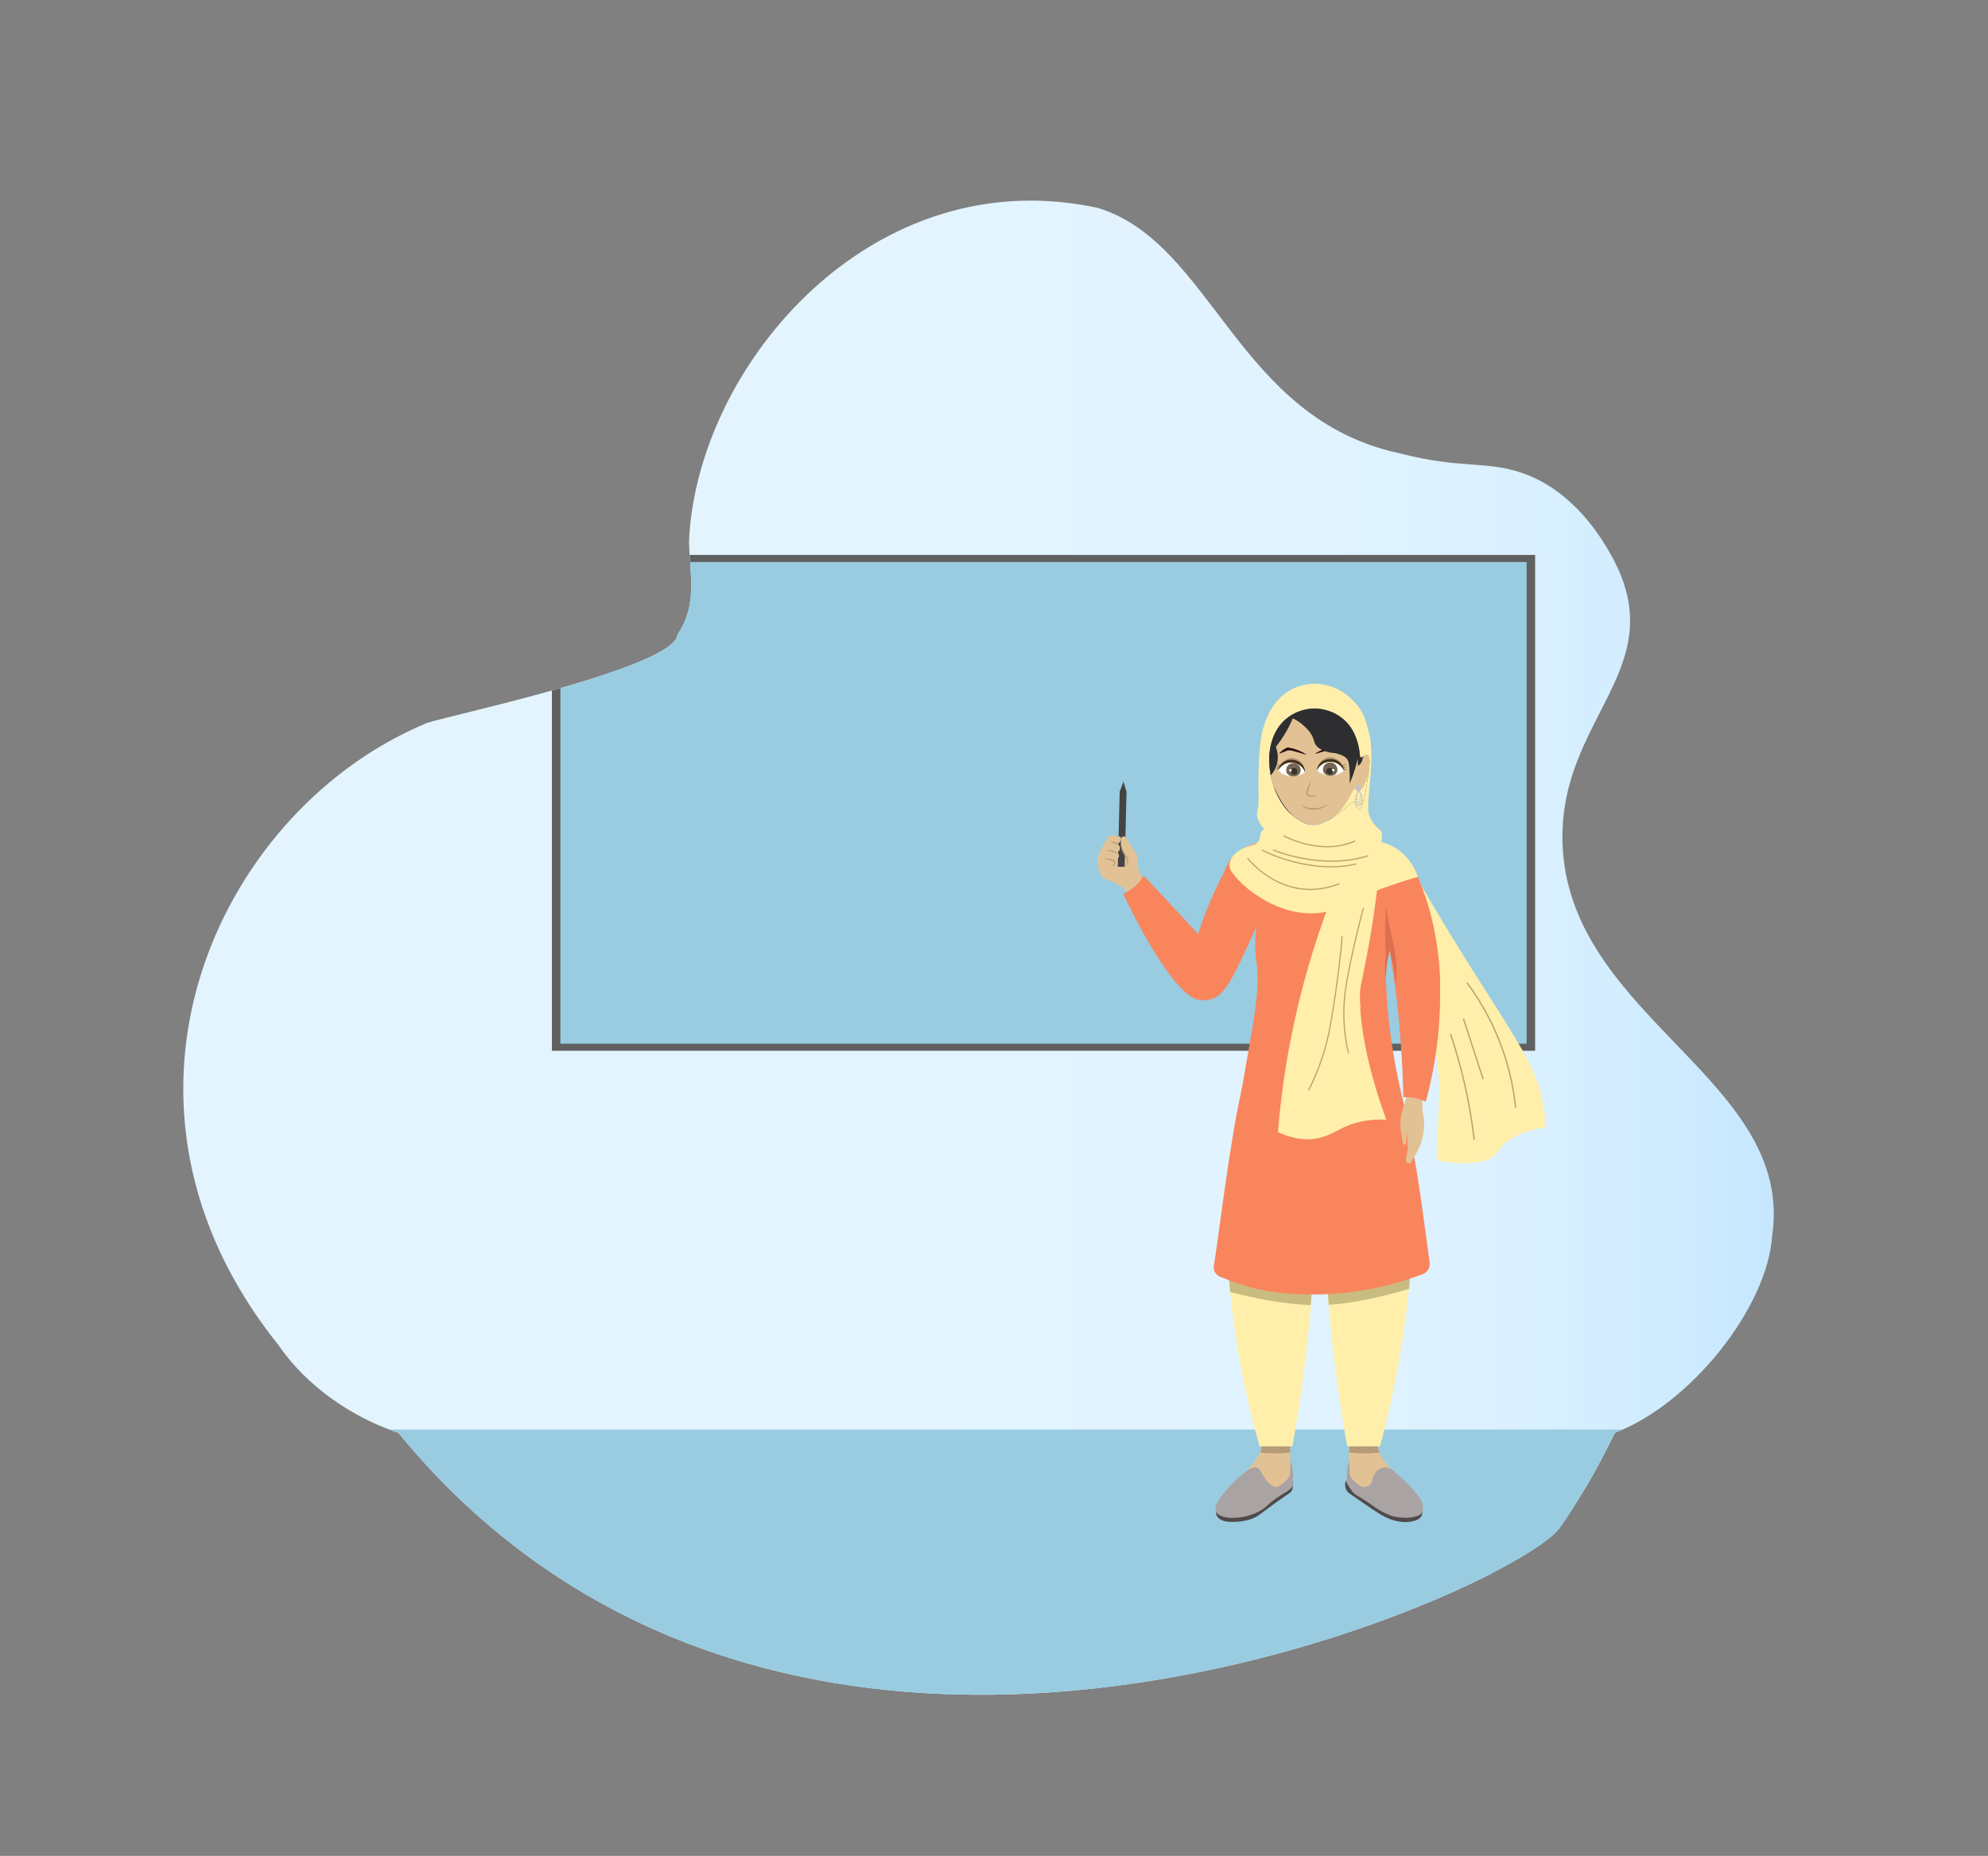 <?xml version="1.0" encoding="utf-8"?>
<!-- Generator: Adobe Illustrator 16.0.0, SVG Export Plug-In . SVG Version: 6.00 Build 0)  -->
<!DOCTYPE svg PUBLIC "-//W3C//DTD SVG 1.1//EN" "http://www.w3.org/Graphics/SVG/1.1/DTD/svg11.dtd">
<svg version="1.1" id="Layer_1" xmlns="http://www.w3.org/2000/svg" xmlns:xlink="http://www.w3.org/1999/xlink" x="0px" y="0px"
	 width="918px" height="857px" viewBox="0 0 918 857" enable-background="new 0 0 918 857" xml:space="preserve">
<rect x="0" y="0" width="918" height="857" fill="#808080" stroke="none"/>
<g>
	<defs>
		<path id="SVGID_1_" d="M475.956,92.641c-89.223,0.005-154.726,84.878-157.796,157.417c0.161,6.932,1.013,13.63,1.016,20.146
			c0.004,7.801-1.207,15.34-6.274,22.699c-0.931,16.192-116.888,39.78-116.802,41.415c-62.701,26.378-111.467,93.478-111.462,168.52
			c0.002,38.799,13.043,79.721,43.936,118.236c13.217,19.408,34.514,33.595,55.398,40.57c10.511,12.921,27.57,31.942,51.763,50.906
			c156.349,122.559,371.837,55.494,452.729,14.2c12.614-7.656,23.196-14.876,31.58-20.911c0.209-0.301,0.417-0.601,0.625-0.902
			c6.427-9.321,12.141-19.04,12.975-20.467c4.316-7.433,8.329-15.051,12.029-22.826c35.297-13.435,70.409-57.979,72.646-90.884
			c0.522-3.535,0.769-6.965,0.764-10.302c-0.095-65.007-95.37-94.593-97.571-171.414c-0.025-0.903-0.039-1.798-0.038-2.684
			c0.013-43.789,31.237-67.116,31.256-99.718c0.005-6.481-1.225-13.329-4.179-20.777c-1.242-3.125-15.18-36.951-45.54-47.411
			c-16.983-5.857-28.137-1.752-56.69-9.129c-75.332-16.095-86.257-96.948-139.281-113.298c-10.38-2.251-20.517-3.336-30.373-3.386
			c-0.232-0.001-0.465-0.001-0.697-0.001C475.964,92.641,475.96,92.641,475.956,92.641"/>
	</defs>
	<clipPath id="SVGID_2_">
		<use xlink:href="#SVGID_1_"  overflow="visible"/>
	</clipPath>
	
		<linearGradient id="SVGID_3_" gradientUnits="userSpaceOnUse" x1="-47.999" y1="999.97" x2="-46.999" y2="999.97" gradientTransform="matrix(734.444 0 0 -734.444 35337.82 734886.125)">
		<stop  offset="0" style="stop-color:#E3F4FF"/>
		<stop  offset="0.412" style="stop-color:#E3F4FF"/>
		<stop  offset="0.706" style="stop-color:#E1F3FF"/>
		<stop  offset="0.852" style="stop-color:#D9F0FF"/>
		<stop  offset="0.964" style="stop-color:#CCEAFF"/>
		<stop  offset="1" style="stop-color:#C6E7FF"/>
	</linearGradient>
	<rect x="84.633" y="92.641" clip-path="url(#SVGID_2_)" fill="url(#SVGID_3_)" width="734.454" height="742.468"/>
</g>
<g>
	<defs>
		<path id="SVGID_4_" d="M318.16,250.058c0.354,15.231,4.041,29.34-5.258,42.845c-0.931,16.192-116.888,39.78-116.802,41.415
			c-95.119,40.016-158.17,173.75-67.526,286.756c13.217,19.408,34.514,33.595,55.398,40.57
			c10.511,12.921,27.57,31.942,51.763,50.906c189.933,148.883,467.148,17.931,484.309-6.711
			c7.211-10.353,13.704-21.548,13.704-21.548c4.276-7.376,8.256-14.935,11.925-22.647c35.297-13.435,70.409-57.979,72.646-90.884
			c10.695-72.396-94.493-100.952-96.808-181.716c-1.556-54.405,45.148-77.509,27.039-123.179
			c-1.242-3.125-15.18-36.951-45.54-47.411c-16.983-5.857-28.137-1.752-56.69-9.129c-75.332-16.095-86.257-96.948-139.281-113.298
			c-10.629-2.305-21.003-3.388-31.083-3.387C386.733,92.646,321.23,177.519,318.16,250.058"/>
	</defs>
	<clipPath id="SVGID_5_">
		<use xlink:href="#SVGID_4_"  overflow="visible"/>
	</clipPath>
	<rect x="256.804" y="257.903" clip-path="url(#SVGID_5_)" fill="#99CCE0" width="450.108" height="225.677"/>
	<path clip-path="url(#SVGID_5_)" fill="#606060" d="M708.878,485.216H254.837v-228.95h454.041V485.216z M258.77,481.944h446.175
		V259.54H258.77V481.944z"/>
	<path clip-path="url(#SVGID_5_)" fill="#99CCE0" d="M151.979,660.105h611.266C753.24,681.094,735.438,711.604,704.47,739
		c-61.579,54.476-133.786,59.998-208.653,64.653c-85.485,5.314-197.757,12.296-283.199-63.305
		C181.47,712.787,162.904,682.23,151.979,660.105"/>
	<path clip-path="url(#SVGID_5_)" fill="#E2C294" d="M511.52,386.947c-0.789,1.246-1.404,2.303-1.832,3.059
		c-2.772,4.905-2.971,6.632-2.964,7.723c0.007,0.874,0.147,1.581,0.253,2.014l1.456,4.159c0.221,0.628,0.674,1.145,1.27,1.442
		c2.543,1.268,8.2,4.071,8.373,4.037c0.214-0.041,5.235,6.026,5.235,6.026l9.882-2.804l-5.399-7.045
		c-1.328-1.733-2.161-3.794-2.408-5.964l-0.08-0.704c0.353-2.041-0.137-4.138-1.354-5.814l-4.348-6.727l-0.658,5.007l-1.543-5.124
		l-4.364-0.575c-0.133,0.006-0.249,0.029-0.348,0.059C511.929,385.944,511.597,386.746,511.52,386.947"/>
	<path clip-path="url(#SVGID_5_)" fill="#444444" d="M517.043,365.583l-0.877,34.658l3.16,0.065l0.877-34.658
		c-0.473-1.582-0.946-3.163-1.418-4.745C518.204,362.463,517.624,364.023,517.043,365.583"/>
	<path clip-path="url(#SVGID_5_)" fill="#E2C294" d="M519.86,386.747c-0.307-0.474-0.902-0.66-1.393-0.456
		c-0.434,0.18-0.711,0.632-0.686,1.123l-0.167,1.268c-0.199,1.507,0.168,3.035,1.031,4.288l1.92,3.318
		C520.299,393.236,520.129,389.799,519.86,386.747"/>
	<path clip-path="url(#SVGID_5_)" fill="#E2C294" d="M516.447,386.106c0.094,0.002,0.544,0.023,0.902,0.387
		c0.303,0.31,0.353,0.675,0.363,0.785c-0.029,0.229-0.055,0.403-0.077,0.543c-0.147,0.915-0.889,1.618-1.809,1.73l-0.852,0.103
		L516.447,386.106z"/>
	<path clip-path="url(#SVGID_5_)" fill="#E2C294" d="M517.156,391.483l-0.027,0.499c-0.044,0.798-0.773,1.381-1.562,1.247
		l-2.216-0.375l2.573,1.138c0.58,0.257,0.9,0.886,0.768,1.506c-0.167,0.781-0.975,1.243-1.731,0.992l-2.187-0.726
		c-0.69-0.229-1.072-0.968-0.858-1.664l1.253-4.096c0.271-0.885,1.335-1.236,2.079-0.685l1.367,1.013
		C516.979,390.6,517.182,391.033,517.156,391.483"/>
	<path clip-path="url(#SVGID_5_)" fill="#B59B76" d="M509.351,396.268c0.765-0.04,1.53,0.035,2.287,0.17
		c0.771,0.141,1.459,0.354,2.216,0.506c0.189,0.052,0.393,0.106,0.604,0.234c0.22,0.13,0.38,0.367,0.449,0.575
		c0.146,0.436,0.112,0.896-0.07,1.284c-0.175,0.39-0.49,0.71-0.865,0.88c-0.38,0.158-0.804,0.185-1.165,0.052
		c0.768,0.034,1.445-0.449,1.628-1.088c0.09-0.316,0.1-0.661-0.023-0.936c-0.103-0.29-0.315-0.362-0.696-0.457
		c-0.726-0.159-1.482-0.405-2.178-0.632C510.82,396.638,510.091,396.459,509.351,396.268"/>
	<path clip-path="url(#SVGID_5_)" fill="#B59B76" d="M512.596,388.798c1.622-0.412,3.561,0.376,4.341,1.872
		C515.599,389.76,514.163,389.186,512.596,388.798"/>
	<path clip-path="url(#SVGID_5_)" fill="#B59B76" d="M510.771,392.631c1.964-0.391,4.156,0.281,5.572,1.692
		C514.508,393.583,512.725,393.029,510.771,392.631"/>
	<path clip-path="url(#SVGID_5_)" fill="#B59B76" d="M517.583,389.583c0.49,2.479,1.601,4.755,3.262,6.573
		c0.398,1.467-0.188,2.967-0.938,4.198c0.473-1.12,0.744-3.069,0.519-3.885C518.644,394.662,517.521,392.135,517.583,389.583"/>
	<path clip-path="url(#SVGID_5_)" fill="#514A4A" d="M656.838,698.037c0.021,1.076-0.429,1.936-0.429,1.936
		c-1.005,1.918-3.524,2.421-4.763,2.65c-5.348,0.993-10.48-1.436-10.48-1.436c-2.27-0.886-3.812-1.785-11.177-6.82
		c-2.861-1.957-5.247-3.61-6.964-4.808c-0.395-0.314-1.075-0.947-1.508-1.971c-0.751-1.777-0.198-3.41-0.046-3.819
		C632.322,686.961,656.767,694.462,656.838,698.037"/>
	<path clip-path="url(#SVGID_5_)" fill="#AAA3A3" d="M621.468,683.955C621.468,683.955,621.468,683.955,621.468,683.955
		c-0.005-0.001,1.466,2.963,3.137,4.934c1.432,1.688,1.974,1.428,7.314,5.02c2.659,1.789,2.591,1.898,4.132,2.847
		c2.869,1.767,5.43,2.818,7.16,3.436c0,0,8.466,2.125,12.775-1.105c0.437-0.327,0.694-0.75,0.694-0.75
		c0.062-0.093,0.112-0.191,0.155-0.297c1.188-2.885-3.351-7.42-4.6-8.659c-6.543-6.489-18.269-10.64-28.478-7.27
		c-0.573,0.188-1.029,0.364-1.296,0.471c-0.145,0.065-0.384,0.197-0.599,0.447C621.553,683.395,621.485,683.792,621.468,683.955"/>
	<path clip-path="url(#SVGID_5_)" fill="#514A4A" d="M561.475,698.076c-0.021,1.076,0.429,1.935,0.429,1.935
		c0.503,0.959,1.384,1.564,2.295,1.958c0.784,0.34,1.553,0.602,2.469,0.693c6.414,0.649,11.374-1.315,11.374-1.315
		c3.216-1.273,3.901-2.321,11.073-7.468c2.926-2.1,5.341-3.741,6.854-4.754c1.349-1.768,0.873-2.29,0.874-5.317
		C585.991,686.999,561.547,694.5,561.475,698.076"/>
	<path clip-path="url(#SVGID_5_)" fill="#F27070" d="M562.327,699.123c-0.285-0.211-0.521-0.459-0.694-0.75
		C561.831,698.646,562.066,698.9,562.327,699.123"/>
	<path clip-path="url(#SVGID_5_)" fill="#AAA3A3" d="M596.818,683.728L596.818,683.728c-0.016,0,0.077,1.714,0.079,2
		c0.018,2.188-4.585,3.708-9.521,7.537c-2.471,1.918-2.17,2.199-4.196,3.56c-3.042,2.041-6.022,2.952-8.077,3.403
		c0,0-8.467,2.125-12.777-1.104c-0.436-0.327-0.694-0.75-0.694-0.75c-0.062-0.093-0.11-0.192-0.154-0.298
		c-0.96-2.306,1.593-7.022,4.599-8.658c23.67-12.873,29.527-8.566,29.527-8.566C595.919,681.286,596.632,682.346,596.818,683.728"/>
	<path clip-path="url(#SVGID_5_)" fill="#E2C294" d="M582.816,660.631c1.309,4.184,0.016,8.818-2.322,12.526
		s-5.632,6.692-8.754,9.771c-3.12,3.077-6.172,6.391-7.825,10.45c-0.557,1.363-0.903,3.045-0.005,4.211
		c0.851,1.103,6.76,1.26,8.151,1.217c6.699-0.207,8.604-4.688,14.269-8.269c3.225-2.038,7.285-3.693,9.013-6.008
		c2.084-2.795,0.536-6.896,0.479-10.382c-0.053-3.243-0.106-6.487-0.159-9.731c-0.015-0.869-0.076-1.846-0.729-2.42
		c-0.458-0.403-1.1-0.502-1.705-0.585c-3.559-0.487-7.117-0.976-10.676-1.463L582.816,660.631z"/>
	<path clip-path="url(#SVGID_5_)" fill="#B59B76" d="M581.813,670.718c1.445-3.188,2.042-6.777,1.004-10.089l-0.265-0.679
		c3.556,0.489,7.117,0.971,10.673,1.459c0.61,0.082,1.249,0.183,1.71,0.59c0.65,0.57,0.712,1.547,0.726,2.416
		c0.034,2.096,0.068,4.2,0.109,6.303c-2.105,0.245-4.477,0.409-7.07,0.405C586.178,671.119,583.868,670.957,581.813,670.718"/>
	<path clip-path="url(#SVGID_5_)" fill="#FFEFAB" d="M608.064,553.739c-0.824,38.247-4.586,76.451-11.243,114.122H581.63
		c-4.48-15.736-8.658-33.989-11.553-54.455c-0.812-5.751-1.48-11.36-2.027-16.827c-1.543-15.588-2.058-29.961-1.971-42.84H608.064z"
		/>
	<path clip-path="url(#SVGID_5_)" fill="#E2C294" d="M635.996,660.631c-1.308,4.184-0.015,8.818,2.323,12.526
		s5.631,6.692,8.753,9.771c3.121,3.077,6.172,6.391,7.826,10.45c0.556,1.363,0.902,3.045,0.005,4.211
		c-0.851,1.103-2.446,1.07-3.832,1.211c-9.404,0.952-13.35-3.708-19.016-7.287c-3.226-2.038-7.685-4.423-8.253-5.731
		c-1.391-3.197-0.868-8.147-0.812-11.634c0.053-3.243,0.107-6.487,0.16-9.731c0.014-0.869,0.076-1.846,0.728-2.42
		c0.459-0.403,1.102-0.502,1.706-0.585l10.677-1.463L635.996,660.631z"/>
	<path clip-path="url(#SVGID_5_)" fill="#B59B76" d="M637.001,670.718c-1.445-3.188-2.042-6.777-1.004-10.089l0.265-0.679
		c-3.556,0.489-7.118,0.971-10.673,1.459c-0.611,0.082-1.248,0.183-1.71,0.59c-0.651,0.57-0.712,1.547-0.727,2.416
		c-0.033,2.096-0.067,4.2-0.107,6.303c2.104,0.245,4.475,0.409,7.068,0.405C632.636,671.119,634.944,670.957,637.001,670.718"/>
	<path clip-path="url(#SVGID_5_)" fill="#FFEFAB" d="M652.813,553.739c-0.087,12.669-0.719,26.546-2.206,41.427
		c-0.707,7.109-1.612,14.447-2.74,21.996c-2.795,18.656-6.533,35.62-10.61,50.699h-15.186
		c-6.663-37.671-10.418-75.868-11.243-114.122H652.813z"/>
	<path clip-path="url(#SVGID_5_)" fill="#C9BC81" d="M608.033,553.739c-0.39,16.325-1.295,32.651-2.758,48.92
		c-13.016-0.446-26.713-3.309-37.225-6.08c-1.543-15.588-2.059-29.961-1.972-42.84H608.033z"/>
	<path clip-path="url(#SVGID_5_)" fill="#C9BC81" d="M652.813,553.739c-0.087,12.669-0.719,26.546-2.206,41.427
		c-11.033,3.267-24.712,6.564-37.015,7.369c-1.438-16.232-2.355-32.508-2.739-48.796H652.813z"/>
	<path clip-path="url(#SVGID_5_)" fill="#AAA3A3" d="M562.839,692.58c-1.565,3.806-0.823,5.439-0.35,6.104
		c2.097,2.934,9.727,1.978,19.249-2.543c0.92-0.269,4.189-1.347,6.185-4.64c1.023-1.687,1.326-3.318,1.425-4.331
		c-0.639-0.304-1.616-0.83-2.658-1.672c-3.949-3.194-3.889-6.965-6.261-7.784c-1.09-0.376-2.908-0.204-6.025,2.607
		c-2.641,2.044-5.577,4.7-8.424,8.107C564.796,689.845,563.755,691.239,562.839,692.58"/>
	<path clip-path="url(#SVGID_5_)" fill-rule="evenodd" clip-rule="evenodd" fill="#FFEFAB" d="M664.49,507.218l-1.079,28.583
		c0,0,22.84,4.916,28.263-4.114c5.424-9.03,22.227-11.25,22.227-11.25c-2.058-32.381-17.064-40.857-60.842-117.181l-12.842,22.92
		l16.922,40.464C662.506,479.472,665.014,493.319,664.49,507.218"/>
	<path clip-path="url(#SVGID_5_)" fill-rule="evenodd" clip-rule="evenodd" fill="#F99569" d="M595.977,386.21
		c-4.41,0.304-8.006,1.021-10.564,1.658c-6.437,1.601-12.292,3.058-16.505,8.031c-2.16,2.55-3.21,5.224-3.752,7.054
		c12.584,12.81,25.167,25.621,37.751,38.431l31.879-29.903l18.168-10.244C652.953,401.237,629.209,380.227,595.977,386.21"/>
	<path clip-path="url(#SVGID_5_)" fill="#F9855D" d="M660.146,582.983c0.323,2.331-1.002,4.567-3.2,5.404
		c-11.477,4.367-29.235,9.429-51.298,9.372c-21.068-0.055-32.248-4.176-42.262-8.217c-2.024-0.818-3.217-2.929-2.861-5.083
		c2.432-14.775,7.012-54.876,12.473-79.611c0.523-2.377,1.734-9.434,4.186-23.542c2.71-15.607,4.426-26.234,3.03-37.011
		c-0.164-1.272-0.42-2.91-0.551-5.418c-0.561-10.69,2.084-18.884,1.929-18.918c-0.164-0.036-1.313,9.513-7.071,19.744
		c-0.549,0.975-1.047,1.794-1.439,2.421c-2.749-8.89,2.417-29.756,2.567-38.565c15.362,10.36,35.748,10.723,52.645,4.089
		c5.22-1.935,9.375-6.977,15.416-6.36c-1.633,8.808-3.567,22.035-3.87,38.162c-0.692,36.855,7.776,67.452,8.787,72.036
		C654.626,538.677,657.187,561.619,660.146,582.983"/>
	<path clip-path="url(#SVGID_5_)" fill="#F9855D" d="M573.081,442.125c-0.39-0.241-0.638-1.019-0.771-2.193
		c0.028,0.078,0.056,0.162,0.085,0.247C572.593,440.76,572.825,441.41,573.081,442.125"/>
	<path clip-path="url(#SVGID_5_)" fill="#F9855D" d="M573.151,441.919c0.375-1.167,0.764-2.229,1.167-3.148
		C574.587,439.74,573.604,440.759,573.151,441.919"/>
	<path clip-path="url(#SVGID_5_)" fill="#F9855D" d="M574.778,440.526c-0.148-0.587-0.297-1.174-0.46-1.755
		C574.475,439.21,574.622,439.811,574.778,440.526"/>
	<path clip-path="url(#SVGID_5_)" fill="#F9855D" d="M574.743,411.477l-2.306,20.248
		C572.911,425.364,573.973,417.362,574.743,411.477"/>
	<path clip-path="url(#SVGID_5_)" fill="#F9855D" d="M584.917,408.3c-0.863-0.276-1.733-0.552-2.604-0.842
		c-2.03-0.997-4.018-2.108-5.935-3.396c-0.191-0.12-0.375-0.255-0.552-0.382c-0.021-0.007-0.051-0.028-0.071-0.042
		c-0.035-0.029-0.071-0.05-0.106-0.078C578.578,405.463,581.69,407.041,584.917,408.3"/>
	<path clip-path="url(#SVGID_5_)" fill="#F9855D" d="M612.982,411.54c-2.455,0.41-4.917,0.707-7.386,0.877
		c-1.847-0.127-3.679-0.325-5.511-0.594C604.38,412.212,608.71,412.113,612.982,411.54"/>
	<path clip-path="url(#SVGID_5_)" fill="#F9855D" d="M635.955,403.255c-0.078,0.057-0.156,0.113-0.234,0.17
		c-0.12,0.092-0.24,0.17-0.354,0.254c-0.085,0.071-0.184,0.128-0.269,0.192c-0.028,0.021-0.057,0.035-0.085,0.049
		c-1.981,1.344-4.04,2.497-6.134,3.537c-0.198,0.064-0.39,0.128-0.587,0.191C630.932,406.375,633.394,404.606,635.955,403.255"/>
	<path clip-path="url(#SVGID_5_)" fill="#F9855D" d="M641.678,438.672c-0.347,1.648-0.657,3.27-0.927,4.854
		c0.113-0.757,0.234-1.479,0.347-2.136C641.289,440.236,641.487,439.287,641.678,438.672"/>
	<path clip-path="url(#SVGID_5_)" fill="#F9855D" d="M643.348,415.976c-0.127,6.622-0.269,13.796-0.474,19.152l0.17-7.012
		L643.348,415.976z"/>
	<path clip-path="url(#SVGID_5_)" fill-rule="evenodd" clip-rule="evenodd" fill="#FFEFAB" d="M643.705,392.297
		c0,0-14.209,37.943-15.622,64.19c-1.413,26.246,12.134,60.573,12.134,60.573c-2.558-0.163-6.625-0.203-11.421,0.797
		c-9.767,2.037-13.105,6.419-20.571,7.837c-3.929,0.746-9.951,0.852-18.123-2.939c1.258-15.362,3.597-32.701,7.713-51.476
		c5.095-23.236,11.771-43.469,18.493-60.37l13.927-23.232C630.234,387.677,640.399,390.793,643.705,392.297"/>
	<path clip-path="url(#SVGID_5_)" fill-rule="evenodd" clip-rule="evenodd" fill="#F9855D" d="M585.037,408.335
		c-0.026,0.379-0.011,0.809-0.034,1.551c0,0-0.108,2.927-0.553,5.835c-0.805,5.246-8.001,20.401-8.001,20.401
		c-3.623,7.63-7.901,17.71-12.185,21.947c-0.891,0.882-3.476,3.439-7.086,3.723c-0.48,0.037-0.853,0.027-1.106,0.019
		c-1.604-0.05-4.268-0.458-7.395-2.563c-0.23-2.51-0.342-5.144-0.296-7.891c0.007-0.382,0.017-0.762,0.029-1.139
		c0.001,0.006,0.001,0.012,0.002,0.018c2.367-11.954,6.383-25.801,13.281-40.379c2.042-4.316,4.176-8.357,6.346-12.128
		c0.426-0.355,5.76-4.692,10.576-2.856C584.373,397.068,585.169,406.434,585.037,408.335"/>
	<path clip-path="url(#SVGID_5_)" fill-rule="evenodd" clip-rule="evenodd" fill="#F9855D" d="M663.081,478.306
		c-4.917,0.928-9.835,1.856-14.753,2.784c-1.401-8.314-2.764-16.729-4.079-25.243c-0.891-5.763-1.747-11.488-2.57-17.175
		c-0.191,0.615-0.39,1.564-0.58,2.717c-5.51-8.913-14.379-17.864-18.006-23.75c-1.658-26.032,9.935-28.955,29.695-17.205
		c3.702,8.011,7.655,18.648,10.027,31.552C666.338,451.136,664.935,467.422,663.081,478.306"/>
	<path clip-path="url(#SVGID_5_)" fill-rule="evenodd" clip-rule="evenodd" fill="#FFEFAB" d="M637.963,388.839
		c-0.213-1.406,0.774-3.802-0.167-4.95c-1.159-1.406-5.428-4-5.972-9.698c-0.543-5.697,2.869-23.737,0.684-34.101
		c-2.185-10.364-4.224-13.838-10.83-19.412c-4.318-3.177-9.366-4.835-14.453-4.969v-0.006l-0.141,0.006l-0.14-0.006v0.006
		c-15.406,0.409-23.39,13.171-24.964,27.574c-1.76,16.14-0.078,26.325-1.299,30.936c-1.223,4.611,3.192,8.583,3.192,8.583
		s-2.101,0.885-2.034,3.597c0.068,2.711-2.963,3.736-2.963,3.736c-10.835,2.555-11.982,8.697-10.7,11.42
		c0.219,0.459,0.466,0.896,0.763,1.305c6.606,9.269,26.216,23.168,45.494,17.649l-0.005,0.008c0.013-0.006,0.025-0.012,0.037-0.017
		c0.801-0.23,1.604-0.478,2.417-0.768c4.252-1.512,7.546-3.154,10.084-4.857c13.312-6.028,27.821-9.981,27.821-9.981
		C651.415,395.108,643.705,390.167,637.963,388.839 M597.594,377.11c-9.534-7.636-14.952-25.407-9.014-38.157
		c3.58-7.692,10.919-11.62,18.336-11.793v-0.006h0.219v0.006c7.424,0.173,15.144,3.933,18.343,11.793
		c5.21,12.834,0.829,30.515-9.115,37.927C608.014,383.104,603.286,381.665,597.594,377.11"/>
	<path clip-path="url(#SVGID_5_)" fill-rule="evenodd" clip-rule="evenodd" fill="#FFEFAB" d="M628.138,465.599h-28.073
		c9.658-24.617,18.162-49.087,16.241-54.69l4.06-22.249c0,0,13.8-1.176,17.104,0.331c0,0,0.326,22.821-9.388,67.499
		C627.454,459.378,627.953,462.5,628.138,465.599"/>
	<path clip-path="url(#SVGID_5_)" fill-rule="evenodd" clip-rule="evenodd" fill="#DB6F52" d="M644.571,454.85
		c0,0-0.458-6.698-2.095-12.77c-0.189-0.702-0.484-2.879-0.798-3.406c-0.209,0.881-0.404,1.787-0.583,2.718
		c-0.724,3.768-1.063,7.313-1.155,10.555c0.014,0.378,0.027,0.756,0.041,1.134c-0.168-1.17-0.383-3.004-0.44-5.264
		c-0.086-3.373,0.269-4.234,0.301-8.364c0.017-2.261-0.064-1.968-0.159-6.452c-0.076-3.646-0.121-7.978,0.453-14.625
		c0.082,0.996,0.243,2.689,0.572,4.778c0.396,2.524,0.841,4.372,1.007,5.071c1.833,7.753,3.763,15.912,3.015,25.026
		C644.671,453.963,644.607,454.535,644.571,454.85"/>
</g>
<g>
	<defs>
		<path id="SVGID_6_" d="M607.016,327.157l-0.106-0.005v0.005c-7.422,0.174-14.756,4.107-18.342,11.799
			c-5.934,12.745-0.512,31.195,8.907,38.068c6.992,5.101,10.898,5.498,18.888-0.144c3.673-2.597,4.438-3.352,8.358-6.64
			c0.443-0.37,0.896,0.68,1.408,1.731c1.302,2.672,2.987,5.345,5.863-15.382c1.309-9.428-0.752-8.422-2.367-7.415
			c-0.841,0.524-1.561,1.049-1.622,0.1c-0.235-3.606-1.053-7.132-2.538-10.318c-3.581-7.692-10.919-11.625-18.337-11.799v-0.005
			L607.016,327.157z"/>
	</defs>
	<clipPath id="SVGID_7_">
		<use xlink:href="#SVGID_6_"  overflow="visible"/>
	</clipPath>
	<path clip-path="url(#SVGID_7_)" fill="#2E2E30" d="M595.702,320.512c0.931-1.287,3.477-4.43,7.803-5.503
		c2.929-0.727,5.319-0.17,7.804,0.41c4.589,1.071,7.729,3.14,10.268,4.847c2.729,1.834,5.564,3.74,8.296,7.31
		c2.938,3.841,3.896,7.176,5.422,12.485c0.731,2.549,0.924,4.038,0.41,5.586c-0.45,1.359-1.095,1.712-1.561,3.45
		c-0.153,0.574-0.539,2.238-0.165,4.189c0.42,2.188,1.319,2.264,2.384,5.011c0.788,2.04,1.364,3.528,0.902,5.174
		c-0.196,0.702-1.144,1.947-3.039,4.436c-0.939,1.235-1.35,1.714-1.561,2.629c-0.094,0.411-0.44,1.911,0.493,3.285
		c0.894,1.317,2.332,1.593,2.629,1.643c-0.144,1.181-0.91,2.177-1.973,2.546c-1.302,0.454-2.833-0.109-3.613-1.396
		c0.332,0.466,0.8,1.244,1.067,2.3c0.212,0.838,0.521,2.057,0,3.203c-0.486,1.07-1.178,0.935-1.972,2.382
		c-0.341,0.624-0.655,1.215-0.492,1.89c0.252,1.047,1.457,1.494,1.643,1.56c-0.925,0.636-2.144,0.633-3.039,0
		c-0.827-0.584-1.244-1.611-1.068-2.628c-0.133,0.571-0.754,2.931-3.039,4.435c-3.215,2.118-6.794,0.612-7.063,0.493
		c1.411,0.437,2.793-0.087,3.285-1.068c0.401-0.799,0.176-1.831-0.329-2.464c-0.675-0.848-1.429-0.453-2.464-1.396
		c-0.088-0.08-1.357-1.264-1.067-2.3c0.186-0.664,0.869-0.753,0.903-1.314c0.032-0.515-0.509-0.965-1.149-1.397
		c-2.005-1.35-3.861-1.807-3.861-1.807c-3.559-0.875-5.413-1.331-6.489-0.328c-0.552,0.514-0.296,0.85-1.067,3.696
		c-0.542,2-0.813,3-1.396,3.861c-1.442,2.129-3.823,2.744-4.024,2.792c-3.368,0.818-6.034-1.393-6.325-1.642l4.518-0.575
		c-0.096-0.008-1.326-0.122-1.889-1.15c-0.503-0.919-0.256-2.172,0.657-2.957c-0.452,0.006-2.73-0.01-4.601-1.808
		c-1.717-1.649-1.933-3.688-1.971-4.189c0.742,0.644,1.69,0.556,2.053,0.082c0.313-0.408,0.221-1.141-0.164-1.478
		c-0.566-0.496-1.309,0.267-2.136-0.082c-0.894-0.378-0.674-1.544-1.807-4.025c-0.396-0.864-0.651-1.425-1.15-2.054
		c-1.25-1.574-2.383-1.508-3.368-2.464c-1.785-1.732-1.248-5.037-0.984-6.653c0.569-3.512,2.115-4.051,2.464-7.229
		c0.235-2.164-0.296-3.606-0.739-5.339c-0.33-1.287-2.021-8.252-0.493-14.785c1.884-8.051,7.694-11.322,8.214-11.582
		c0.902-0.452,1.808-0.565,1.808-0.565c0.208-0.026,0.793-0.086,1.54,0.031C594.838,320.16,595.348,320.349,595.702,320.512"/>
	<polygon clip-path="url(#SVGID_7_)" fill="#FFEFAB" points="639.212,375.479 615.116,381.255 620.141,338.71 639.212,338.71 	"/>
	<path clip-path="url(#SVGID_7_)" fill="#E2C294" d="M627.941,350.581c0.046,1.244,0.201,7.543-3.169,14.544
		c-1.18,2.452-7.636,15.868-18.111,15.771c-10.983-0.101-17.219-14.968-17.948-16.705c-2.624-6.256-2.504-11.794-2.391-13.781
		c0.696-12.255,3.845-24.584,19.611-24.592C621.946,325.81,627.456,337.576,627.941,350.581"/>
	<path clip-path="url(#SVGID_7_)" fill="#E2C294" d="M587.606,357.311c-0.487-2.246-1.248-3.786-1.776-4.689
		c-0.467-0.796-0.979-1.481-1.82-1.755c-0.192-0.063-0.78-0.255-1.327,0c-0.634,0.295-0.896,1.043-1.071,1.863
		c-0.547,2.583-0.021,4.986,0.173,5.78c0.178,0.731,0.754,2.022,1.904,4.603c0.478,1.07,0.859,1.872,1.734,2.291
		c0.112,0.053,0.926,0.429,1.777,0.171c1.199-0.364,2.066-1.865,1.947-3.682C588.635,360.364,588.121,358.837,587.606,357.311"/>
	<path clip-path="url(#SVGID_7_)" fill="#E2C294" d="M625.971,355.705c0.521-2.481,1.332-4.182,1.896-5.178
		c0.498-0.88,1.044-1.636,1.941-1.939c0.203-0.069,0.831-0.281,1.416,0c0.677,0.326,0.955,1.152,1.142,2.057
		c0.584,2.854,0.023,5.507-0.183,6.384c-0.19,0.808-0.805,2.233-2.033,5.084c-0.51,1.182-0.916,2.067-1.851,2.53
		c-0.118,0.059-0.986,0.474-1.895,0.189c-1.28-0.402-2.205-2.06-2.078-4.067C624.875,359.078,625.423,357.392,625.971,355.705"/>
	<path clip-path="url(#SVGID_7_)" fill="#B59B76" d="M605.434,359.967c-0.316,1.577-0.714,3.101-1.178,4.634
		c-0.147,0.478-0.359,0.986-0.448,1.462c-0.038,0.225-0.025,0.395,0.062,0.55c0.09,0.177,0.3,0.306,0.461,0.422
		c1.272,0.779,3.055,0.434,4.298-0.3c-1.146,1.169-3.142,1.67-4.633,0.839c-1.435-0.762-0.754-2.056-0.336-3.184
		C604.199,362.901,604.733,361.394,605.434,359.967"/>
	<path clip-path="url(#SVGID_7_)" fill="#B59B76" d="M600.264,371.366c3.046,1.874,6.662,2.427,10.059,1.274
		c1.109-0.362,2.178-0.868,3.205-1.487c-1.849,1.791-4.471,2.824-7.059,2.75C604.191,373.865,601.895,372.945,600.264,371.366"/>
	<path clip-path="url(#SVGID_7_)" fill="#240F0F" d="M603.063,348.426c0.081-0.184-2.059-1.45-4.437-2.3
		c-1.466-0.524-2.76-0.796-3.72-0.946c-0.176-0.028-0.354-0.009-0.521,0.055c-0.422,0.163-0.895,0.384-1.386,0.686
		c-1.028,0.631-1.747,1.375-2.22,1.967c-0.047,0.059,0.015,0.143,0.085,0.116c0.205-0.078,0.41-0.156,0.615-0.235
		c2.364-0.91,2.549-1.053,2.998-1.191c1.003-0.31,2.653,0.159,5.914,1.109C602.333,348.252,603.02,348.526,603.063,348.426"/>
	<path clip-path="url(#SVGID_7_)" fill="#240F0F" d="M607.378,348.073c-0.081-0.184,2.059-1.45,4.437-2.3
		c1.466-0.524,2.76-0.796,3.72-0.946c0.176-0.028,0.354-0.009,0.52,0.055c0.423,0.163,0.896,0.384,1.387,0.686
		c1.027,0.631,1.747,1.375,2.22,1.967c0.047,0.059-0.015,0.143-0.085,0.116c-0.205-0.078-0.41-0.156-0.615-0.235
		c-2.365-0.91-2.549-1.053-2.998-1.191c-1.003-0.31-2.653,0.159-5.914,1.109C608.108,347.899,607.422,348.173,607.378,348.073"/>
	<path clip-path="url(#SVGID_7_)" fill="#2E2E30" d="M630.92,347.352c-0.415,0.401-0.961,1.027-1.355,1.91
		c-0.479,1.071-0.364,1.691-0.863,2.649c-0.26,0.499-0.721,1.157-1.602,1.786c-0.061-1.088-0.123-2.176-0.184-3.265
		c-0.302,1.346-0.66,2.753-1.09,4.21c-0.785,2.671-1.685,5.091-2.607,7.249c0.114-2.619,0.041-4.803-0.062-6.407
		c-0.214-3.342-0.561-4.278-1.171-5.052c-0.87-1.104-1.997-1.527-3.511-2.094c-2.697-1.011-3.342-0.399-5.853-1.232
		c-1.572-0.523-3.653-1.214-4.99-3.081c-1.112-1.553-0.655-2.449-2.094-4.867c-0.745-1.25-1.49-2.058-2.157-2.772
		c-1.15-1.232-3.197-3.116-6.407-4.682c-0.955,2.284-2.213,4.862-3.881,7.578c-1.314,2.14-2.661,4.005-3.942,5.606
		c0.449,1.135,1.184,3.447,0.8,6.345c-0.55,4.176-3.049,6.779-3.881,7.578c0.23-0.859,0.608-2.752-0.03-4.99
		c-0.466-1.632-1.28-2.778-1.817-3.42c-0.113-0.79-1.873-14.716,8.194-22.824c5.901-4.754,12.652-4.917,13.881-4.929
		c1.625-0.015,7.633,0.106,13.307,4.189c4.729,3.403,6.741,7.771,8.461,11.5C629.701,341.887,630.501,345.077,630.92,347.352"/>
	<path clip-path="url(#SVGID_7_)" fill="#FFFFFF" d="M587.241,364.385c0,0.885-0.583,1.602-1.301,1.602
		c-0.719,0-1.302-0.717-1.302-1.602c0-0.885,0.583-1.602,1.302-1.602C586.658,362.783,587.241,363.5,587.241,364.385"/>
	<path clip-path="url(#SVGID_7_)" fill="#FFFFFF" d="M586.051,366.146c0.419,0.58,1.069,1.657,1.15,2.859
		c0.123,1.819-0.278,2.538-0.528,2.806c-0.17,0.181-0.375,0.273-0.609,0.273c-0.263,0-0.483-0.109-0.677-0.333
		c-0.458-0.533-0.637-1.569-0.467-2.705C585.136,367.608,585.686,366.649,586.051,366.146 M586.063,365.355
		c0,0-1.271,1.155-1.641,3.616c-0.297,1.975,0.386,3.616,1.641,3.616c0.905,0,1.824-0.871,1.64-3.616
		C587.569,366.979,586.063,365.355,586.063,365.355"/>
	
		<rect x="585.174" y="370.217" transform="matrix(0.858 0.513 -0.513 0.858 273.53 -247.895)" clip-path="url(#SVGID_7_)" fill="#FFFFFF" width="0.336" height="1.602"/>
	
		<rect x="585.805" y="370.85" transform="matrix(0.512 0.859 -0.859 0.512 604.54 -322.84)" clip-path="url(#SVGID_7_)" fill="#FFFFFF" width="1.602" height="0.335"/>
	
		<rect x="586.193" y="369.567" transform="matrix(0.998 0.063 -0.063 0.998 24.48 -36.27)" clip-path="url(#SVGID_7_)" fill="#FFFFFF" width="1.448" height="0.335"/>
	
		<rect x="584.437" y="369.414" transform="matrix(0.998 0.063 -0.063 0.998 24.456 -36.141)" clip-path="url(#SVGID_7_)" fill="#FFFFFF" width="1.317" height="0.335"/>
	
		<rect x="584.659" y="368.116" transform="matrix(0.512 0.859 -0.859 0.512 601.634 -323.19)" clip-path="url(#SVGID_7_)" fill="#FFFFFF" width="1.602" height="0.335"/>
	
		<rect x="586.557" y="367.482" transform="matrix(0.859 0.512 -0.512 0.859 271.552 -248.6)" clip-path="url(#SVGID_7_)" fill="#FFFFFF" width="0.335" height="1.603"/>
	<path clip-path="url(#SVGID_7_)" fill="#C5C4C6" d="M628.652,363.909c0,0.885-0.583,1.602-1.301,1.602
		c-0.719,0-1.302-0.717-1.302-1.602c0-0.885,0.583-1.602,1.302-1.602C628.069,362.307,628.652,363.023,628.652,363.909"/>
	<path clip-path="url(#SVGID_7_)" fill="#C5C4C6" d="M627.462,365.67c0.419,0.58,1.069,1.657,1.15,2.859
		c0.123,1.819-0.278,2.538-0.528,2.806c-0.17,0.181-0.375,0.273-0.609,0.273c-0.263,0-0.483-0.109-0.677-0.333
		c-0.458-0.533-0.637-1.569-0.467-2.705C626.547,367.132,627.096,366.173,627.462,365.67 M627.475,364.879
		c0,0-1.271,1.155-1.641,3.616c-0.297,1.975,0.385,3.616,1.641,3.616c0.905,0,1.824-0.871,1.64-3.616
		C628.98,366.502,627.475,364.879,627.475,364.879"/>
	
		<rect x="626.585" y="369.74" transform="matrix(0.859 0.512 -0.512 0.859 278.362 -268.789)" clip-path="url(#SVGID_7_)" fill="#C5C4C6" width="0.335" height="1.602"/>
	
		<rect x="627.216" y="370.374" transform="matrix(0.512 0.859 -0.859 0.512 624.318 -358.631)" clip-path="url(#SVGID_7_)" fill="#C5C4C6" width="1.602" height="0.335"/>
	
		<rect x="627.605" y="369.09" transform="matrix(0.998 0.063 -0.063 0.998 24.412 -38.704)" clip-path="url(#SVGID_7_)" fill="#C5C4C6" width="1.447" height="0.336"/>
	
		<rect x="625.848" y="368.938" transform="matrix(0.998 0.063 -0.063 0.998 24.508 -38.752)" clip-path="url(#SVGID_7_)" fill="#C5C4C6" width="1.317" height="0.335"/>
	
		<rect x="626.07" y="367.639" transform="matrix(0.512 0.859 -0.859 0.512 621.412 -358.981)" clip-path="url(#SVGID_7_)" fill="#C5C4C6" width="1.602" height="0.335"/>
	
		<rect x="627.968" y="367.005" transform="matrix(0.858 0.513 -0.513 0.858 277.953 -270.322)" clip-path="url(#SVGID_7_)" fill="#C5C4C6" width="0.336" height="1.603"/>
	<path clip-path="url(#SVGID_7_)" fill="#B59B76" d="M608.194,355.569c0.23-3.156,2.775-5.553,5.251-5.943
		c2.858-0.45,5.202,1.927,5.536,2.301c1.171,1.31,1.437,2.79,1.633,3.585c-0.66,0.655-2.499,2.308-5.258,2.642
		C611.403,358.633,608.662,356.029,608.194,355.569"/>
	<path clip-path="url(#SVGID_7_)" fill="#FFFFFF" d="M608.178,355.793c0.62-2.846,2.733-4.971,5.204-5.303
		c2.854-0.384,5.008,1.781,5.344,2.119c1.181,1.186,1.663,2.508,1.865,3.224c-0.654,0.584-2.48,2.056-5.235,2.336
		C611.408,358.571,608.649,356.21,608.178,355.793"/>
	<path clip-path="url(#SVGID_7_)" fill="#746653" d="M617.571,355.645c-0.134,1.844-1.698,2.693-3.543,2.559
		c-1.843-0.135-3.268-1.202-3.134-3.046c0.135-1.843,1.738-3.229,3.582-3.095C616.32,352.198,617.705,353.801,617.571,355.645"/>
	<path clip-path="url(#SVGID_7_)" fill="#3A332A" d="M615.515,356.271c-0.063,0.848-0.801,1.486-1.648,1.424s-1.486-0.8-1.424-1.648
		c0.062-0.848,0.8-1.486,1.647-1.424C614.938,354.686,615.576,355.423,615.515,356.271"/>
	<path clip-path="url(#SVGID_7_)" fill="#FFFFFF" d="M616.221,355.667c-0.023,0.317-0.299,0.555-0.615,0.532
		c-0.317-0.023-0.555-0.299-0.532-0.616c0.023-0.316,0.299-0.554,0.615-0.531C616.006,355.075,616.243,355.35,616.221,355.667"/>
	<path clip-path="url(#SVGID_7_)" fill="#433015" d="M620.591,355.833c-0.362-0.559-0.682-1.159-1.122-1.657
		c-0.418-0.491-0.893-0.914-1.412-1.26c-2.06-1.401-4.78-1.554-6.959-0.347c-1.23,0.666-2.357,1.826-2.917,3.183
		c0.003-1.624,0.981-3.137,2.317-4.119C614.279,348.862,620.061,351.055,620.591,355.833"/>
	<path clip-path="url(#SVGID_7_)" fill="#433015" d="M619.714,353.591c0.769-0.162,1.524-0.573,1.993-1.218
		c-0.294,0.552-0.782,0.982-1.328,1.282c-0.187,0.101-0.372,0.189-0.586,0.262L619.714,353.591z"/>
	<path clip-path="url(#SVGID_7_)" fill="#433015" d="M620.115,354.364c0.635,0.031,1.372-0.059,1.828-0.554
		c-0.285,0.446-0.807,0.674-1.305,0.799c-0.172,0.041-0.34,0.074-0.525,0.09L620.115,354.364z"/>
	<path clip-path="url(#SVGID_7_)" fill="#433015" d="M620.493,355.134c0.335,0.097,0.73,0.108,1.059-0.036
		c0.114-0.048,0.217-0.123,0.313-0.209c-0.223,0.338-0.626,0.514-1.021,0.561c-0.137,0.017-0.267,0.025-0.418,0.013L620.493,355.134
		z"/>
	<path clip-path="url(#SVGID_7_)" fill="#B59B76" d="M602.566,356.369c0-3.164-2.364-5.74-4.806-6.309
		c-2.817-0.656-5.327,1.544-5.688,1.892c-1.264,1.222-1.635,2.678-1.89,3.457c0.61,0.702,2.324,2.483,5.052,3.017
		C599.144,359.191,602.066,356.793,602.566,356.369"/>
	<path clip-path="url(#SVGID_7_)" fill="#FFFFFF" d="M602.566,356.593c-0.411-2.884-2.364-5.157-4.806-5.668
		c-2.817-0.589-5.122,1.413-5.482,1.725c-1.263,1.097-1.84,2.381-2.095,3.081c0.61,0.63,2.324,2.231,5.052,2.71
		C599.144,359.128,602.066,356.974,602.566,356.593"/>
	<path clip-path="url(#SVGID_7_)" fill="#746653" d="M593.921,355.662c0,1.849,1.499,2.885,3.348,2.885s3.347-1.036,3.347-2.885
		s-1.498-3.347-3.347-3.347S593.921,353.813,593.921,355.662"/>
	<path clip-path="url(#SVGID_7_)" fill="#3A332A" d="M596.041,356.169c0,0.851,0.69,1.54,1.54,1.54c0.852,0,1.54-0.689,1.54-1.54
		c0-0.851-0.688-1.54-1.54-1.54C596.731,354.629,596.041,355.318,596.041,356.169"/>
	<path clip-path="url(#SVGID_7_)" fill="#FFFFFF" d="M595.32,355.714c0,0.318,0.257,0.575,0.575,0.575
		c0.317,0,0.574-0.257,0.574-0.575c0-0.318-0.257-0.575-0.574-0.575C595.577,355.139,595.32,355.396,595.32,355.714"/>
	<path clip-path="url(#SVGID_7_)" fill="#433015" d="M590.184,355.73c0.4-0.532,0.764-1.107,1.239-1.571
		c0.452-0.459,0.958-0.847,1.5-1.155c2.156-1.246,4.88-1.202,6.966,0.161c1.179,0.753,2.219,1.993,2.678,3.386
		c0.115-1.619-0.751-3.2-2.011-4.276C596.985,349.237,591.06,351.003,590.184,355.73"/>
	<path clip-path="url(#SVGID_7_)" fill="#433015" d="M591.221,353.559c-0.754-0.217-1.479-0.682-1.9-1.36
		c0.254,0.572,0.71,1.036,1.232,1.375c0.179,0.115,0.357,0.216,0.564,0.304L591.221,353.559z"/>
	<path clip-path="url(#SVGID_7_)" fill="#433015" d="M590.765,354.3c-0.636-0.016-1.364-0.159-1.782-0.685
		c0.251,0.465,0.754,0.731,1.241,0.891c0.169,0.054,0.334,0.099,0.519,0.129L590.765,354.3z"/>
	<path clip-path="url(#SVGID_7_)" fill="#433015" d="M590.332,355.041c-0.342,0.073-0.736,0.055-1.054-0.113
		c-0.11-0.056-0.207-0.139-0.296-0.231c0.198,0.354,0.586,0.558,0.977,0.634c0.136,0.026,0.265,0.044,0.416,0.043L590.332,355.041z"
		/>
</g>
<g>
	<defs>
		<path id="SVGID_8_" d="M318.16,250.058c0.354,15.231,4.041,29.34-5.258,42.845c-0.931,16.192-116.888,39.78-116.802,41.415
			c-95.119,40.016-158.17,173.75-67.526,286.756c13.217,19.408,34.514,33.595,55.398,40.57
			c10.511,12.921,27.57,31.942,51.763,50.906c189.933,148.883,467.148,17.931,484.309-6.711
			c7.211-10.353,13.704-21.548,13.704-21.548c4.276-7.376,8.256-14.935,11.925-22.647c35.297-13.435,70.409-57.979,72.646-90.884
			c10.695-72.396-94.493-100.952-96.808-181.716c-1.556-54.405,45.148-77.509,27.039-123.179
			c-1.242-3.125-15.18-36.951-45.54-47.411c-16.983-5.857-28.137-1.752-56.69-9.129c-75.332-16.095-86.257-96.948-139.281-113.298
			c-10.629-2.305-21.003-3.388-31.083-3.387C386.733,92.646,321.23,177.519,318.16,250.058"/>
	</defs>
	<clipPath id="SVGID_9_">
		<use xlink:href="#SVGID_8_"  overflow="visible"/>
	</clipPath>
	<path clip-path="url(#SVGID_9_)" fill="#B5A76B" d="M613.173,391.266c-11.118,0.094-20.256-4.919-20.381-4.989
		c-0.134-0.075-0.183-0.246-0.107-0.381c0.075-0.134,0.244-0.184,0.382-0.108c0.166,0.094,16.813,9.218,32.391,2.383
		c0.141-0.063,0.307,0.002,0.369,0.144c0.062,0.142-0.002,0.307-0.145,0.369C621.475,390.53,617.195,391.231,613.173,391.266"/>
	<path clip-path="url(#SVGID_9_)" fill="#B5A76B" d="M614.99,397.95c-14.808,0-26.922-5.076-27.086-5.146
		c-0.143-0.061-0.208-0.225-0.148-0.368c0.061-0.142,0.225-0.208,0.368-0.147c0.222,0.094,22.419,9.388,43.371,2.66
		c0.149-0.046,0.305,0.034,0.352,0.181c0.048,0.147-0.033,0.305-0.18,0.353C626.049,397.286,620.342,397.95,614.99,397.95"/>
	<path clip-path="url(#SVGID_9_)" fill="#B5A76B" d="M614.555,400.546c-17.156,0-31.644-7.594-31.819-7.688
		c-0.136-0.072-0.188-0.242-0.115-0.379c0.073-0.136,0.244-0.186,0.379-0.115c0.213,0.113,21.528,11.282,42.981,6.381
		c0.152-0.038,0.301,0.06,0.336,0.21c0.034,0.151-0.061,0.301-0.211,0.336C622.208,400.181,618.317,400.546,614.555,400.546"/>
	<path clip-path="url(#SVGID_9_)" fill="#B5A76B" d="M605.046,410.99c-17.839,0-28.913-14.198-29.048-14.375
		c-0.094-0.123-0.069-0.299,0.053-0.393c0.121-0.094,0.299-0.071,0.393,0.053c0.164,0.214,16.635,21.314,41.73,11.595
		c0.146-0.055,0.308,0.015,0.362,0.16c0.058,0.145-0.015,0.307-0.159,0.363C613.611,410.238,609.148,410.99,605.046,410.99"/>
	<path clip-path="url(#SVGID_9_)" fill="#B5A76B" d="M622.662,486.399c-0.123,0-0.234-0.081-0.27-0.205
		c-0.036-0.129-3.559-13.074-1.468-28.321c2.085-15.208,8.266-38.218,8.327-38.449c0.04-0.149,0.197-0.237,0.344-0.197
		c0.149,0.04,0.237,0.194,0.197,0.343c-0.062,0.23-6.232,23.206-8.313,38.379c-2.073,15.128,1.417,27.967,1.453,28.095
		c0.041,0.149-0.046,0.304-0.195,0.345C622.713,486.396,622.688,486.399,622.662,486.399"/>
	<path clip-path="url(#SVGID_9_)" fill="#B5A76B" d="M604.272,503.597c-0.047,0-0.096-0.011-0.139-0.037
		c-0.135-0.076-0.182-0.247-0.104-0.382c0.052-0.091,5.24-9.316,8.607-23.107c3.502-14.341,6.978-46.186,6.77-47.64
		c-0.021-0.153,0.085-0.295,0.238-0.317c0.15-0.018,0.295,0.085,0.316,0.238c0.264,1.847-3.434,34.146-6.781,47.852
		c-3.387,13.872-8.611,23.159-8.664,23.251C604.464,503.546,604.369,503.597,604.272,503.597"/>
	<path clip-path="url(#SVGID_9_)" fill="#F9855D" d="M518.689,412.729c1.308-0.564,3.003-1.46,4.74-2.883
		c2.367-1.941,3.817-4.048,4.651-5.498c0,0,18.203,19.074,33.307,36c0,0,5.977,6.697,5.284,12.104
		c-0.024,0.183-0.056,0.374-0.056,0.374c-0.563,3.305-2.585,5.68-3.529,6.564c0,0-2.888,2.706-9.021,2.349
		C546.142,461.277,532.271,441.511,518.689,412.729"/>
	<path clip-path="url(#SVGID_9_)" fill="#B5A76B" d="M680.433,526.365c-0.184-1.609-0.388-3.241-0.605-4.851
		c-2.008-14.807-5.477-29.596-10.309-43.961l0.587-0.197c4.846,14.401,8.322,29.229,10.336,44.075
		c0.219,1.614,0.424,3.251,0.607,4.863L680.433,526.365z"/>
	<path clip-path="url(#SVGID_9_)" fill="#B5A76B" d="M699.559,511.486c-0.813-7.92-2.443-15.764-4.846-23.313
		c-3.896-12.251-9.805-23.762-17.56-34.213l0.497-0.369c7.797,10.506,13.735,22.078,17.653,34.394
		c2.414,7.59,4.053,15.475,4.87,23.438L699.559,511.486z"/>
	
		<rect x="665.749" y="483.824" transform="matrix(0.31 0.951 -0.951 0.31 929.791 -312.863)" clip-path="url(#SVGID_9_)" fill="#B5A76B" width="29.376" height="0.619"/>
	<path clip-path="url(#SVGID_9_)" fill="#E2C294" d="M650.085,504.705l-2.591,8.367c-0.559,1.803-0.843,3.68-0.843,5.566v0.672
		c0,1.054,0.089,2.104,0.265,3.144l0.912,5.389c0.056,0.788,1.224,1.424,1.375-0.101c0.057-0.569,0.391-5.573,0.391-5.573
		l0.491,8.144l-0.917,5.121c-0.143,0.798,0.396,1.558,1.196,1.686c0.599,0.095,1.193-0.192,1.491-0.721l2.506-4.466
		c1.519-2.702,2.521-5.666,2.956-8.735l0.063-0.455c0.44-3.103,0.293-6.258-0.433-9.307l-0.093-0.392l-0.099-8.339H650.085z"/>
	<path clip-path="url(#SVGID_9_)" fill="#F9855D" d="M658.376,508.721c-1.204-0.581-2.823-1.222-4.804-1.64
		c-2.202-0.464-4.12-0.5-5.544-0.42c-0.188-8.155-0.582-16.679-1.233-25.539c-0.602-8.198-1.38-16.078-2.289-23.619
		c1.801-3.947,4.425-9.105,6.658-10.927c0.129-0.106,0.244-0.192,0.244-0.192c1.924-1.444,4.024-1.568,6.231-1.7
		c2.42-0.144,4.458-0.27,6.768-0.405c0.702,8.707,0.917,18.973-0.026,30.419C663.292,487.899,660.936,499.365,658.376,508.721"/>
</g>
<g>
	<defs>
		<rect id="SVGID_10_" x="-48" width="1000" height="1000"/>
	</defs>
	<clipPath id="SVGID_11_">
		<use xlink:href="#SVGID_10_"  overflow="visible"/>
	</clipPath>
	<path clip-path="url(#SVGID_11_)" fill="#AAA3A3" d="M587.395,686.059c0.272,0.235,0.749,0.572,1.392,0.656
		c0.819,0.105,1.517-0.251,2.387-0.858c2.002-1.394,3.98-2.771,4.5-5.173c0.054-0.248,0.077-0.94,0.123-2.327
		c0.053-1.59,0.052-2.896,0.041-3.777c0.481,1.271,1.003,3.053,1.183,5.232c0.155,1.861,0.016,3.463-0.183,4.684
		c-2.938,2.785-5.878,5.571-8.817,8.356L587.395,686.059z"/>
	<path clip-path="url(#SVGID_11_)" fill="#AAA3A3" d="M656.14,692.58c1.565,3.806,0.824,5.439,0.35,6.104
		c-2.097,2.934-9.727,1.978-19.249-2.543c-0.92-0.269-4.188-1.347-6.185-4.64c-1.023-1.687-1.326-3.318-1.424-4.331
		c0.448-0.056,1.495-0.249,2.47-1.068c1.346-1.129,1.601-2.643,1.654-3.03c0.663-3.299,3.354-5.542,6.122-5.479
		c2.789,0.063,4.498,2.442,4.697,2.729c2.642,2.044,5.577,4.7,8.425,8.107C654.183,689.845,655.224,691.239,656.14,692.58"/>
	<path clip-path="url(#SVGID_11_)" fill="#AAA3A3" d="M631.584,686.059c-0.272,0.235-0.749,0.572-1.392,0.656
		c-0.818,0.105-1.517-0.251-2.387-0.858c-2.002-1.394-3.98-2.771-4.5-5.173c-0.054-0.248-0.077-0.94-0.123-2.327
		c-0.053-1.59-0.052-2.896-0.041-3.777c-0.481,1.271-1.003,3.053-1.183,5.232c-0.155,1.861-0.016,3.463,0.183,4.684
		c2.939,2.785,5.878,5.571,8.817,8.356L631.584,686.059z"/>
</g>
</svg>

